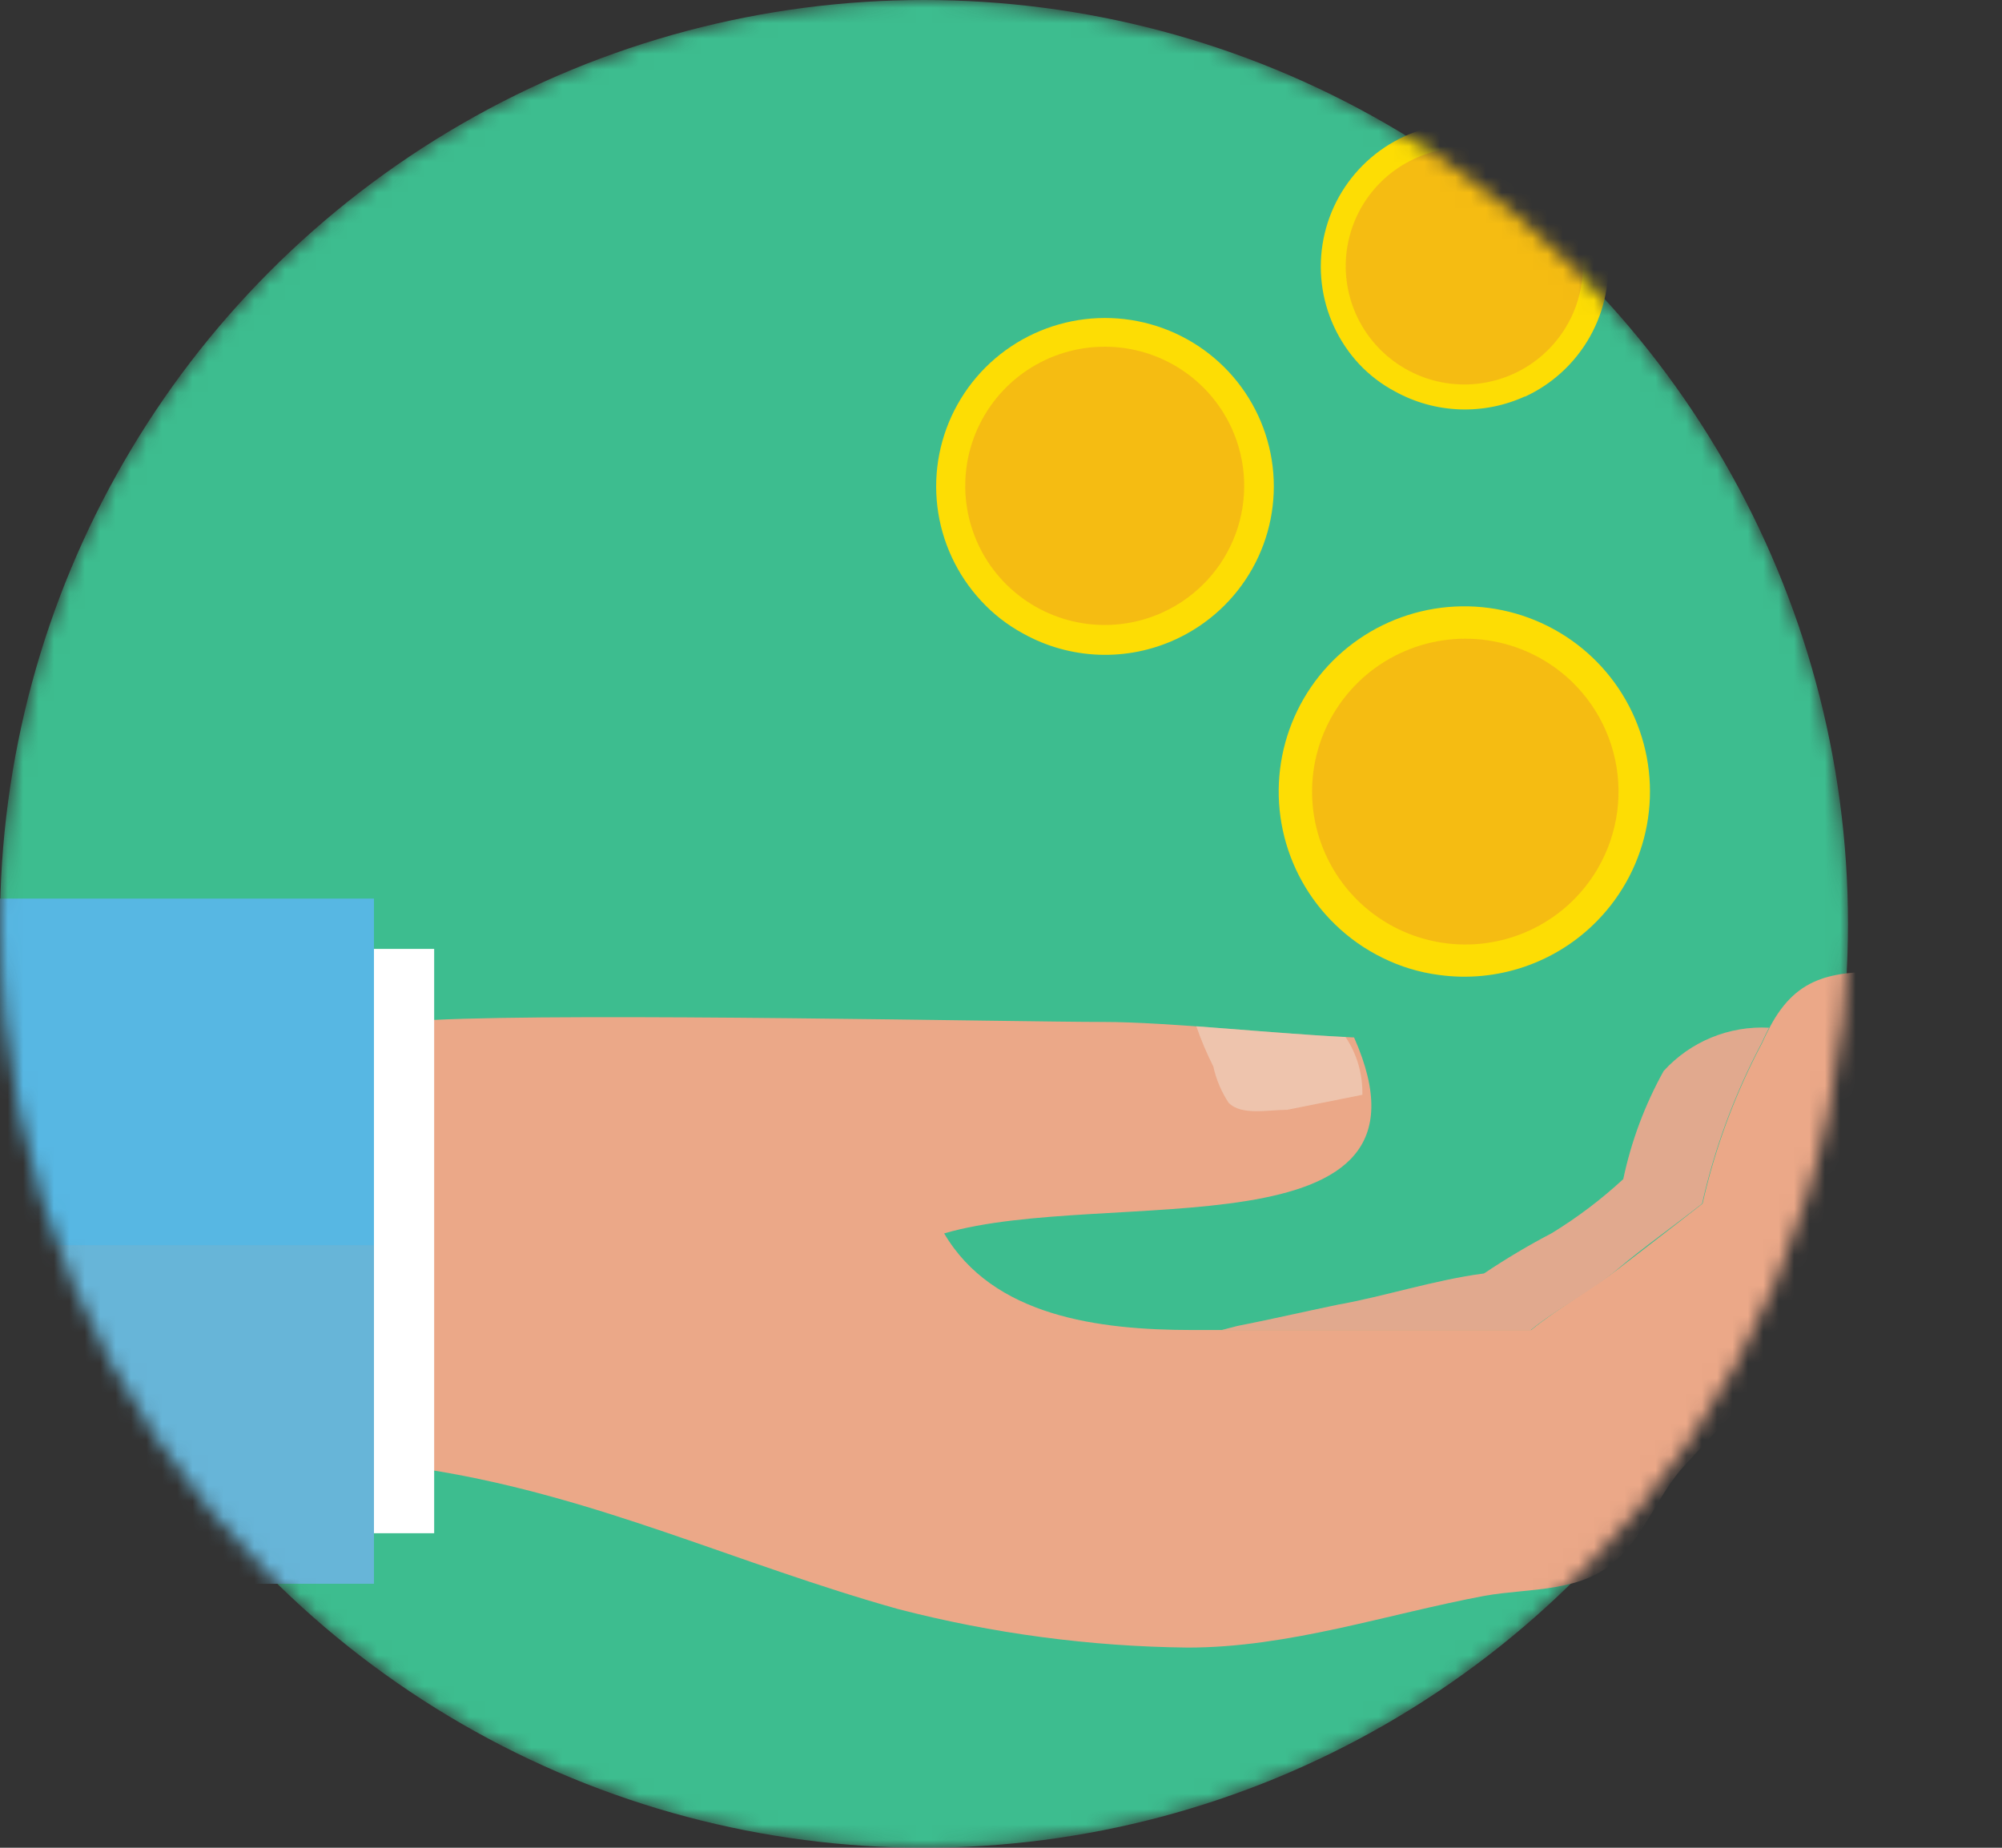 <svg width="130" height="120" viewBox="0 0 130 120" fill="none" xmlns="http://www.w3.org/2000/svg">
<rect x="0" y="0" width="130" height="120" fill="#333333" stroke="none"/>
<mask id="mask0" mask-type="alpha" maskUnits="userSpaceOnUse" x="0" y="0" width="120" height="120">
<circle cx="60" cy="60" r="60" fill="#C4C4C4"/>
</mask>
<g mask="url(#mask0)">
<circle cx="60" cy="60" r="60" fill="#3DBD8F"/>
<path d="M103.729 59.787C102.409 61.143 100.788 62.169 98.996 62.782C97.204 63.395 95.293 63.577 93.417 63.314C92.154 63.148 90.926 62.774 89.785 62.209C88.643 61.653 87.598 60.918 86.689 60.031C84.979 58.374 83.799 56.248 83.299 53.921C82.8 51.595 83.004 49.173 83.884 46.962C84.764 44.751 86.282 42.85 88.246 41.5C90.209 40.15 92.53 39.411 94.914 39.377C97.298 39.343 99.639 40.015 101.641 41.309C103.642 42.602 105.214 44.459 106.158 46.644C107.101 48.828 107.374 51.243 106.942 53.583C106.51 55.923 105.391 58.082 103.729 59.787Z" fill="#FDDD04"/>
<path opacity="0.5" d="M102.295 58.325C100.925 59.734 99.165 60.707 97.241 61.119C95.316 61.531 93.312 61.364 91.482 60.64C89.652 59.916 88.079 58.666 86.961 57.05C85.843 55.434 85.23 53.523 85.2 51.559C85.171 49.595 85.725 47.667 86.794 46.018C87.863 44.368 89.398 43.072 91.206 42.294C93.013 41.515 95.011 41.288 96.947 41.642C98.883 41.996 100.671 42.915 102.084 44.283C103.974 46.119 105.058 48.628 105.098 51.26C105.138 53.892 104.13 56.433 102.295 58.325Z" fill="#EE9C20"/>
<path d="M76.346 41.521C74.783 42.243 73.07 42.585 71.349 42.52C69.627 42.455 67.946 41.985 66.442 41.147C65.424 40.598 64.505 39.884 63.721 39.034C62.145 37.341 61.146 35.194 60.868 32.899C60.591 30.605 61.049 28.282 62.177 26.264C63.304 24.245 65.044 22.635 67.146 21.664C69.248 20.693 71.604 20.411 73.876 20.858C76.148 21.306 78.221 22.46 79.795 24.155C81.369 25.85 82.365 27.999 82.639 30.294C82.913 32.589 82.452 34.911 81.321 36.928C80.191 38.945 78.449 40.553 76.346 41.521Z" fill="#FDDD04"/>
<path opacity="0.5" d="M75.547 39.749C73.921 40.502 72.108 40.756 70.337 40.48C68.566 40.204 66.917 39.41 65.599 38.198C64.28 36.986 63.352 35.412 62.931 33.674C62.51 31.936 62.616 30.112 63.234 28.433C63.853 26.755 64.957 25.297 66.406 24.245C67.855 23.193 69.585 22.594 71.376 22.523C73.167 22.452 74.939 22.913 76.467 23.847C77.995 24.781 79.211 26.147 79.961 27.771C80.965 29.944 81.063 32.425 80.236 34.67C79.408 36.916 77.722 38.742 75.547 39.749Z" fill="#EE9C20"/>
<path d="M99.037 25.739C97.705 26.35 96.247 26.64 94.781 26.587C93.316 26.533 91.883 26.137 90.599 25.43C89.723 24.968 88.93 24.363 88.253 23.642C86.913 22.199 86.065 20.37 85.831 18.416C85.598 16.463 85.99 14.486 86.952 12.769C87.914 11.052 89.397 9.682 91.187 8.858C92.977 8.033 94.983 7.795 96.917 8.178C98.851 8.561 100.614 9.545 101.953 10.99C103.292 12.434 104.138 14.264 104.369 16.218C104.601 18.171 104.207 20.148 103.243 21.864C102.279 23.581 100.796 24.948 99.005 25.771L99.037 25.739Z" fill="#FDDD04"/>
<path opacity="0.5" d="M98.32 24.26C96.937 24.898 95.395 25.111 93.89 24.875C92.385 24.638 90.984 23.961 89.864 22.93C88.744 21.899 87.956 20.56 87.599 19.082C87.242 17.604 87.332 16.054 87.859 14.627C88.385 13.2 89.323 11.961 90.555 11.067C91.786 10.172 93.256 9.661 94.779 9.6C96.301 9.539 97.808 9.929 99.108 10.722C100.408 11.514 101.444 12.674 102.083 14.054C102.937 15.906 103.02 18.02 102.315 19.933C101.61 21.846 100.173 23.402 98.32 24.26Z" fill="#EE9C20"/>
<path d="M123 63.086C122.723 67.019 122.055 70.594 121.648 73.78C121.241 76.965 120.622 82.572 119.921 83.629C118.813 85.254 112.835 91.381 109.381 95.184C107.752 96.907 106.791 99.67 105.048 101.214C102.8 103.457 99.347 103.115 96.415 103.635C90.013 104.838 83.708 107 77.127 107C70.777 106.93 64.459 106.089 58.312 104.497C47.837 101.555 38.894 97.248 28.127 95.493V66.239C37.542 65.768 66.18 66.369 71.637 66.369C75.856 66.369 83.04 67.165 87.927 67.376C94.313 81.792 71.833 77.03 61.309 80.102C64.47 85.482 71.311 86.376 77.42 86.376H99.428C101.204 84.929 103.55 83.596 105.081 82.41C106.612 81.224 108.632 79.68 110.554 78.168C111.373 74.54 112.671 71.037 114.415 67.75C114.578 67.393 114.741 67.052 114.904 66.743C116.745 63.216 119.204 63.086 123 63.086Z" fill="#EBA888"/>
<path d="M114.872 66.745C114.709 67.053 114.546 67.395 114.383 67.752C112.64 71.039 111.341 74.542 110.523 78.17C108.6 79.681 106.727 80.998 105.049 82.412C103.371 83.826 101.172 84.931 99.397 86.377H79.327L80.337 86.117C82.487 85.695 84.736 85.175 86.853 84.736C89.818 84.216 93.206 83.111 96.367 82.704C97.784 81.752 99.252 80.879 100.765 80.088C102.424 79.072 103.979 77.896 105.408 76.577C105.926 74.119 106.81 71.753 108.03 69.556C108.89 68.61 109.95 67.867 111.133 67.38C112.317 66.894 113.594 66.677 114.872 66.745Z" fill="#EBA888"/>
<g style="mix-blend-mode:multiply" opacity="0.4">
<g style="mix-blend-mode:multiply" opacity="0.4">
<path d="M114.872 66.745C114.709 67.053 114.546 67.395 114.383 67.752C112.64 71.039 111.341 74.542 110.523 78.17C108.6 79.681 106.727 80.998 105.049 82.412C103.371 83.826 101.172 84.931 99.397 86.377H79.327L80.337 86.117C82.487 85.695 84.736 85.175 86.853 84.736C89.818 84.216 93.206 83.111 96.367 82.704C97.784 81.752 99.252 80.879 100.765 80.088C102.424 79.072 103.979 77.896 105.408 76.577C105.926 74.119 106.81 71.753 108.03 69.556C108.89 68.61 109.95 67.867 111.133 67.38C112.317 66.894 113.594 66.677 114.872 66.745Z" fill="#B0B0B0"/>
</g>
</g>
<path d="M28.193 61.625H7.309V99.574H28.193V61.625Z" fill="white"/>
<path d="M24.282 58.358H-1V102.857H24.282V58.358Z" fill="#57B7E3"/>
<g opacity="0.69">
<path opacity="0.69" d="M88.465 71.1L83.578 72.075C82.356 72.075 80.613 72.465 79.782 71.62C79.308 70.902 78.971 70.103 78.788 69.263C78.362 68.416 77.992 67.542 77.681 66.647C81.02 66.906 84.604 67.215 87.373 67.345C88.115 68.455 88.496 69.766 88.465 71.1Z" fill="#F0E3D6"/>
</g>
<g style="mix-blend-mode:multiply" opacity="0.44">
<g style="mix-blend-mode:multiply" opacity="0.44">
<path d="M24.282 80.867H-1V102.857H24.282V80.867Z" fill="#A8A8A8"/>
</g>
</g>
</g>
</svg>
